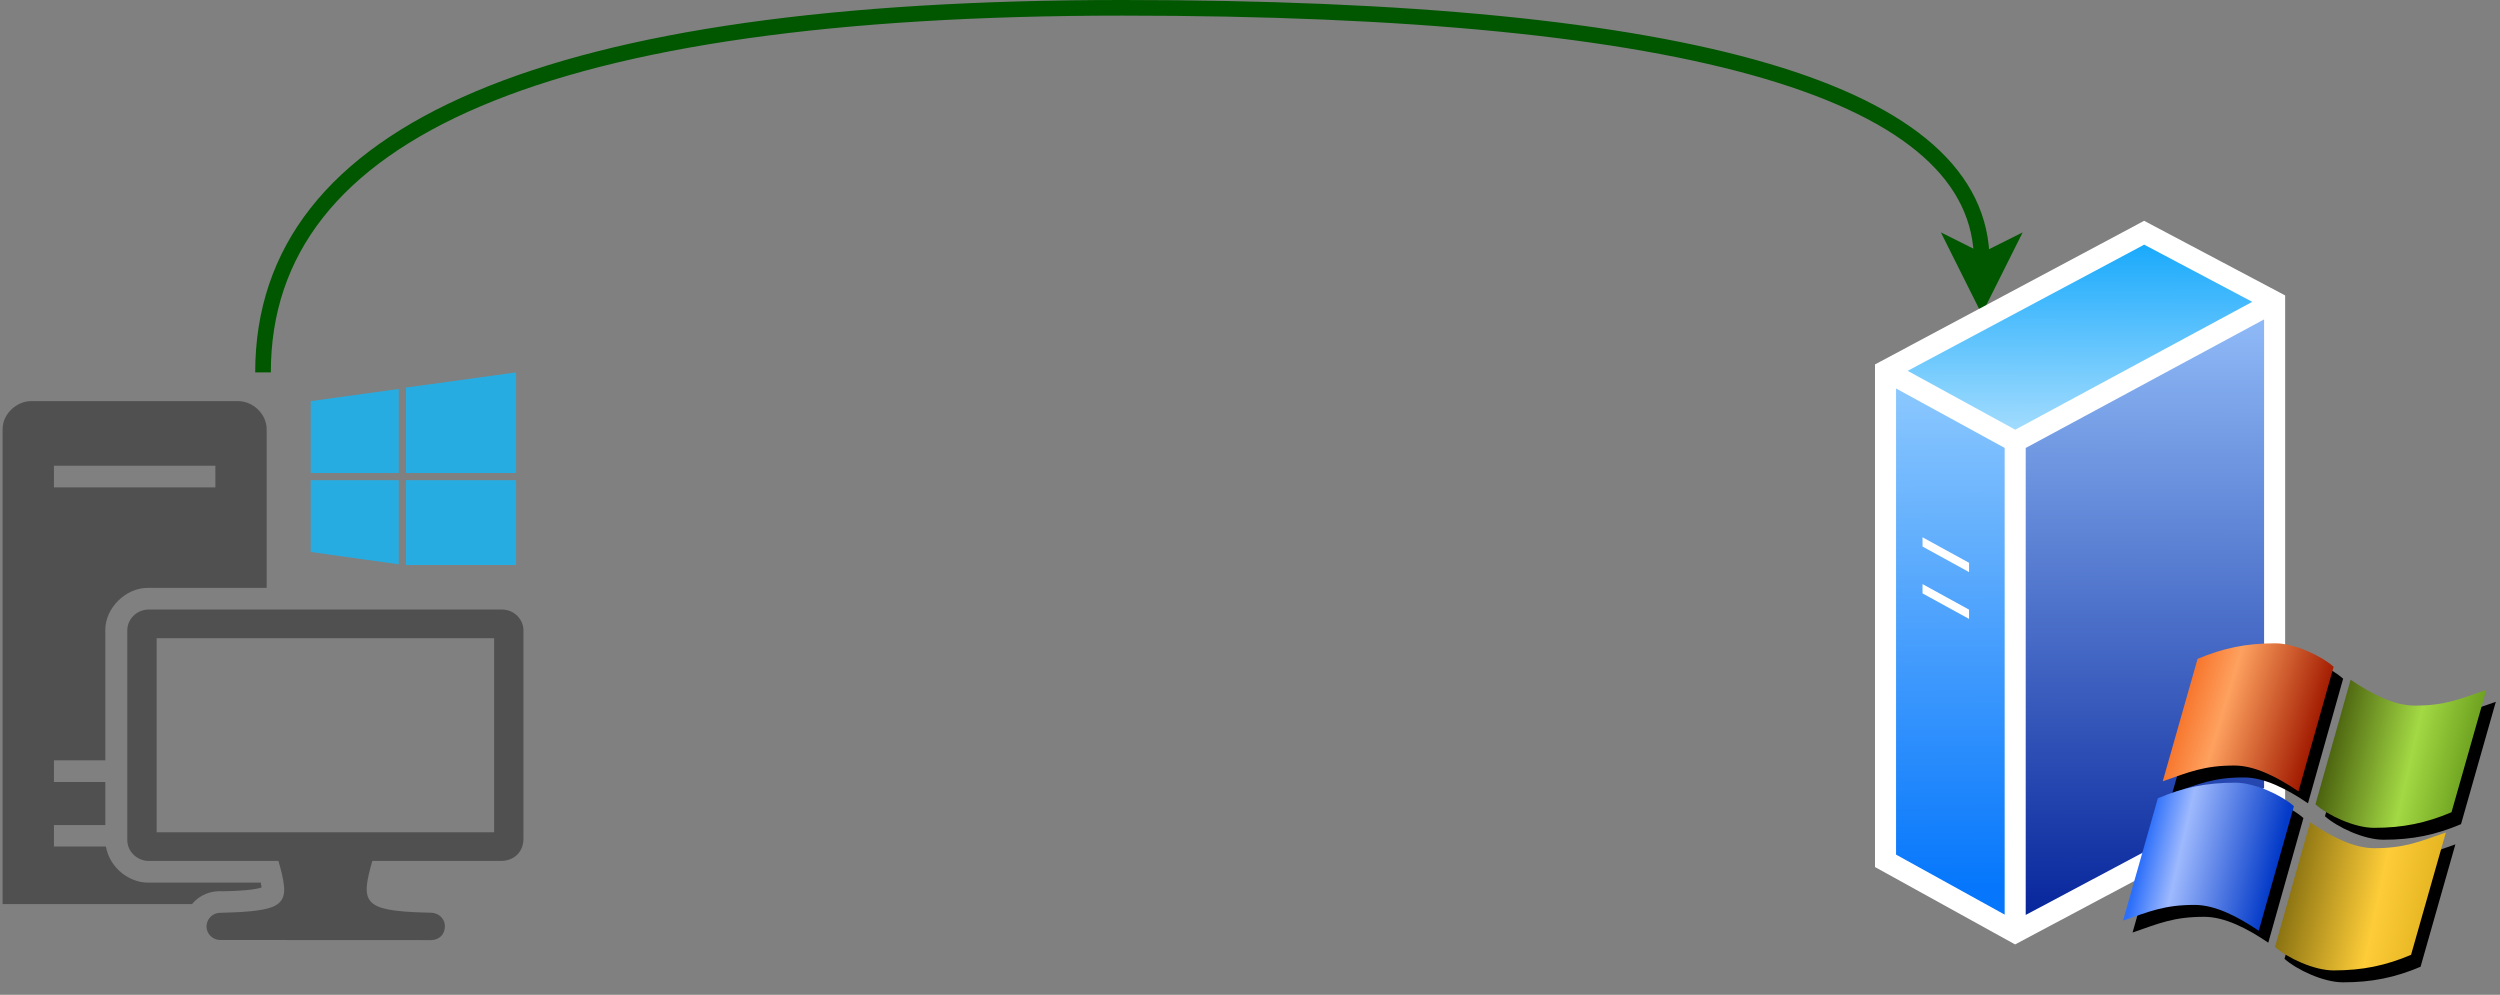 <?xml version="1.0" encoding="UTF-8"?>
<!-- Do not edit this file with editors other than draw.io -->
<!DOCTYPE svg PUBLIC "-//W3C//DTD SVG 1.1//EN" "http://www.w3.org/Graphics/SVG/1.1/DTD/svg11.dtd">
<svg xmlns="http://www.w3.org/2000/svg" xmlns:xlink="http://www.w3.org/1999/xlink" version="1.1" width="480px" height="191px" viewBox="-0.5 -0.5 480 191" content="&lt;mxfile host=&quot;Electron&quot; modified=&quot;2024-02-27T10:46:01.970Z&quot; agent=&quot;Mozilla/5.0 (Windows NT 10.0; Win64; x64) AppleWebKit/537.36 (KHTML, like Gecko) draw.io/23.1.5 Chrome/120.0.61.109 Electron/28.1.0 Safari/537.36&quot; version=&quot;23.1.5&quot; etag=&quot;9bzvFX2J5bfSSrdcRRhQ&quot; type=&quot;device&quot; scale=&quot;1&quot; border=&quot;0&quot;&gt;&#10;  &lt;diagram name=&quot;Page-1&quot; id=&quot;-QBA7PzriQvo58rCTdxV&quot;&gt;&#10;    &lt;mxGraphModel dx=&quot;1098&quot; dy=&quot;820&quot; grid=&quot;1&quot; gridSize=&quot;10&quot; guides=&quot;1&quot; tooltips=&quot;1&quot; connect=&quot;1&quot; arrows=&quot;1&quot; fold=&quot;1&quot; page=&quot;1&quot; pageScale=&quot;1&quot; pageWidth=&quot;827&quot; pageHeight=&quot;1169&quot; math=&quot;0&quot; shadow=&quot;0&quot;&gt;&#10;      &lt;root&gt;&#10;        &lt;mxCell id=&quot;0&quot; /&gt;&#10;        &lt;mxCell id=&quot;1&quot; parent=&quot;0&quot; /&gt;&#10;        &lt;mxCell id=&quot;2&quot; style=&quot;edgeStyle=orthogonalEdgeStyle;rounded=0;orthogonalLoop=1;jettySize=auto;html=1;curved=1;fillColor=#008a00;strokeColor=#005700;strokeWidth=3;&quot; edge=&quot;1&quot; source=&quot;3&quot; target=&quot;4&quot; parent=&quot;1&quot;&gt;&#10;          &lt;mxGeometry relative=&quot;1&quot; as=&quot;geometry&quot;&gt;&#10;            &lt;Array as=&quot;points&quot;&gt;&#10;              &lt;mxPoint x=&quot;230&quot; y=&quot;290&quot; /&gt;&#10;              &lt;mxPoint x=&quot;560&quot; y=&quot;290&quot; /&gt;&#10;            &lt;/Array&gt;&#10;          &lt;/mxGeometry&gt;&#10;        &lt;/mxCell&gt;&#10;        &lt;mxCell id=&quot;3&quot; value=&quot;&quot; style=&quot;sketch=0;pointerEvents=1;shadow=0;dashed=0;html=1;strokeColor=none;fillColor=#505050;labelPosition=center;verticalLabelPosition=bottom;verticalAlign=top;outlineConnect=0;align=center;shape=mxgraph.office.devices.workstation_pc;&quot; vertex=&quot;1&quot; parent=&quot;1&quot;&gt;&#10;          &lt;mxGeometry x=&quot;180&quot; y=&quot;360&quot; width=&quot;100&quot; height=&quot;109&quot; as=&quot;geometry&quot; /&gt;&#10;        &lt;/mxCell&gt;&#10;        &lt;mxCell id=&quot;4&quot; value=&quot;&quot; style=&quot;image;aspect=fixed;perimeter=ellipsePerimeter;html=1;align=center;shadow=0;dashed=0;spacingTop=3;image=img/lib/active_directory/windows_server_2.svg;&quot; vertex=&quot;1&quot; parent=&quot;1&quot;&gt;&#10;          &lt;mxGeometry x=&quot;540&quot; y=&quot;330&quot; width=&quot;119.2&quot; height=&quot;149&quot; as=&quot;geometry&quot; /&gt;&#10;        &lt;/mxCell&gt;&#10;      &lt;/root&gt;&#10;    &lt;/mxGraphModel&gt;&#10;  &lt;/diagram&gt;&#10;&lt;/mxfile&gt;&#10;"><rect x="-0.5" y="-0.5" width="480" height="191" fill="#808080" stroke="none"/><defs/><g><path d="M 50 71 Q 50 1 215 1 Q 380 1 380 49.72" fill="none" stroke="#005700" stroke-width="3" stroke-miterlimit="10" pointer-events="stroke"/><path d="M 380 56.47 L 375.5 47.47 L 380 49.72 L 384.5 47.47 Z" fill="#005700" stroke="#005700" stroke-width="3" stroke-miterlimit="10" pointer-events="all"/><rect x="0" y="71" width="100" height="109" fill="none" stroke="none" pointer-events="all"/><path d="M 29.58 159.3 L 94.37 159.3 L 94.37 122.03 L 29.58 122.03 Z M 28.02 164.8 C 26.05 164.8 23.94 163.19 23.94 160.76 L 23.94 120.49 C 23.94 118.52 25.62 116.53 28.08 116.53 L 95.87 116.53 C 98.35 116.53 100 118.57 100 120.47 L 100 160.57 C 100 163.04 98.23 164.8 95.66 164.8 L 70.99 164.8 C 70.5 166.5 70.01 168.3 69.92 169.83 C 69.71 172.94 71.74 173.84 75.34 174.33 C 77.77 174.63 79.91 174.68 82.2 174.74 C 83.59 174.74 84.92 175.75 84.92 177.37 C 84.92 178.93 83.79 180 82.22 180 L 41.8 179.98 C 40.38 179.98 39.15 178.86 39.15 177.37 C 39.15 176.04 40.23 174.76 41.8 174.76 C 44.47 174.66 47.19 174.65 49.99 174.13 C 52.68 173.62 54.33 172.62 54.03 169.66 C 53.92 168.28 53.45 166.5 52.96 164.8 Z M 9.86 93.08 L 40.85 93.08 L 40.85 88.92 L 9.86 88.92 Z M 0 173.08 L 0 81.91 C 0 78.82 2.87 76.52 5.39 76.52 L 45.24 76.52 C 48.02 76.52 50.7 78.95 50.7 81.93 L 50.7 112.37 L 27.87 112.37 C 23.59 112.37 19.72 116.27 19.72 120.41 L 19.72 145.49 L 9.86 145.49 L 9.86 149.65 L 19.72 149.65 L 19.72 157.91 L 9.86 157.91 L 9.86 162.04 L 19.83 162.04 C 20.64 166.4 24.56 168.96 27.85 168.96 L 49.58 168.96 C 49.58 169.29 49.73 169.64 49.71 169.9 C 48.28 170.38 45.07 170.6 42.35 170.62 C 41.15 170.56 40.11 170.69 39.06 171.11 C 38.03 171.52 37.13 172.18 36.36 173.08 Z" fill="#505050" stroke="none" pointer-events="all"/><path d="M 77.46 90.32 L 77.46 73.91 L 98.59 71 L 98.59 90.32 Z M 59.15 90.32 L 59.15 76.52 L 76.06 74.18 L 76.06 90.32 Z M 77.46 107.98 L 77.46 91.7 L 98.59 91.7 L 98.59 107.98 Z M 59.15 105.48 L 59.15 91.7 L 76.06 91.7 L 76.06 107.85 Z" fill="#27ace2" stroke="none" pointer-events="all"/><svg xmlns="http://www.w3.org/2000/svg" xmlns:xlink="http://www.w3.org/1999/xlink" width="119.2" height="149" viewBox="0 0 88.457 108.504" x="359.5" y="40.5"><defs><linearGradient id="A" x1="83.839" y1="200.393" x2="83.47" y2="127.295" xlink:href="#J"><stop offset="0" stop-color="#0677fc"/><stop offset="1" stop-color="#8fcafe"/></linearGradient><linearGradient id="B" x1="111.266" y1="206.304" x2="111.48" y2="118.372" xlink:href="#J"><stop offset="0" stop-color="#05239a"/><stop offset="1" stop-color="#91bcf8"/></linearGradient><linearGradient id="C" x1="103.082" y1="136.89" x2="103.194" y2="107.624" xlink:href="#J"><stop offset="0" stop-color="#a8defe"/><stop offset="1" stop-color="#12a7fc"/></linearGradient><linearGradient id="D" x1="114.761" y1="173.325" x2="136.968" y2="179.987" xlink:href="#J"><stop offset="0" stop-color="#f2580a"/><stop offset=".413" stop-color="#fea15f"/><stop offset="1" stop-color="#a11a00"/></linearGradient><linearGradient id="E" x1="139.104" y1="179.633" x2="159.091" y2="184.168" xlink:href="#J"><stop offset="0" stop-color="#4a610e"/><stop offset=".579" stop-color="#a3d944"/><stop offset="1" stop-color="#6ca01f"/></linearGradient><linearGradient id="F" x1="118.022" y1="175.971" x2="136.543" y2="180.223" xlink:href="#J"><stop offset="0" stop-color="#2c6ffa"/><stop offset=".28" stop-color="#9eb9fd"/><stop offset="1" stop-color="#033ac8"/></linearGradient><linearGradient id="G" x1="138.6" y1="181.888" x2="158.242" y2="186.031" xlink:href="#J"><stop offset="0" stop-color="#8b7312"/><stop offset=".641" stop-color="#fdcc38"/><stop offset="1" stop-color="#e7b623"/></linearGradient><path id="H" d="M114.938 187.287l4.96-17.434c3.615-1.532 6.895-2.22 11.056-2.22 2.783 0 6.59 1.795 8.33 3.346l-5.008 17.754c-3.05-2.063-6.227-3.685-9.133-3.685-4.33 0-6.403.922-10.204 2.24z"/><path id="I" d="M161.04 174.27l-4.96 17.434c-3.615 1.532-6.895 2.22-11.056 2.22-2.783 0-6.59-1.795-8.33-3.346l5.008-17.754c3.05 2.063 6.227 3.685 9.133 3.685 4.33 0 6.403-.922 10.204-2.24z"/><linearGradient id="J" gradientUnits="userSpaceOnUse"/></defs><g transform="translate(-72.583 -105.738)"><path d="M129.52 187.468l-36.963 19.668V137.21l36.963-19.938z" fill="url(#B)"/><path d="M92.557 207.136L74.083 196.93V127.1l18.474 10.11" fill="url(#A)"/><path d="M129.52 117.272L92.557 137.21 74.083 127.1l36.848-19.663z" fill="url(#C)"/><path d="M79.355 150.83v1.322l6.63 3.638v-1.322zm0 6.673v1.322l6.63 3.638v-1.322z" dominant-baseline="auto" fill="#fff"/><path d="M92.557 137.21l36.963-19.938zm0 69.926V137.21L74.083 127.1m18.474 80.036L74.083 196.93V127.1l36.848-19.663 18.59 9.836v70.196z" fill="none" stroke="#fff" stroke-width="3"/><use xlink:href="#H" opacity=".2"/><use xlink:href="#H" x="-5.658" y="19.859" opacity=".2"/><use xlink:href="#I" opacity=".2"/><use xlink:href="#I" x="-5.764" y="20.317" opacity=".2"/><use xlink:href="#H" x="-1.356" y="-1.695" fill="url(#D)"/><use xlink:href="#H" x="-7.015" y="18.163" fill="url(#F)"/><use xlink:href="#I" x="-1.356" y="-1.695" fill="url(#E)"/><use xlink:href="#I" x="-7.12" y="18.62" fill="url(#G)"/></g></svg></g></svg>